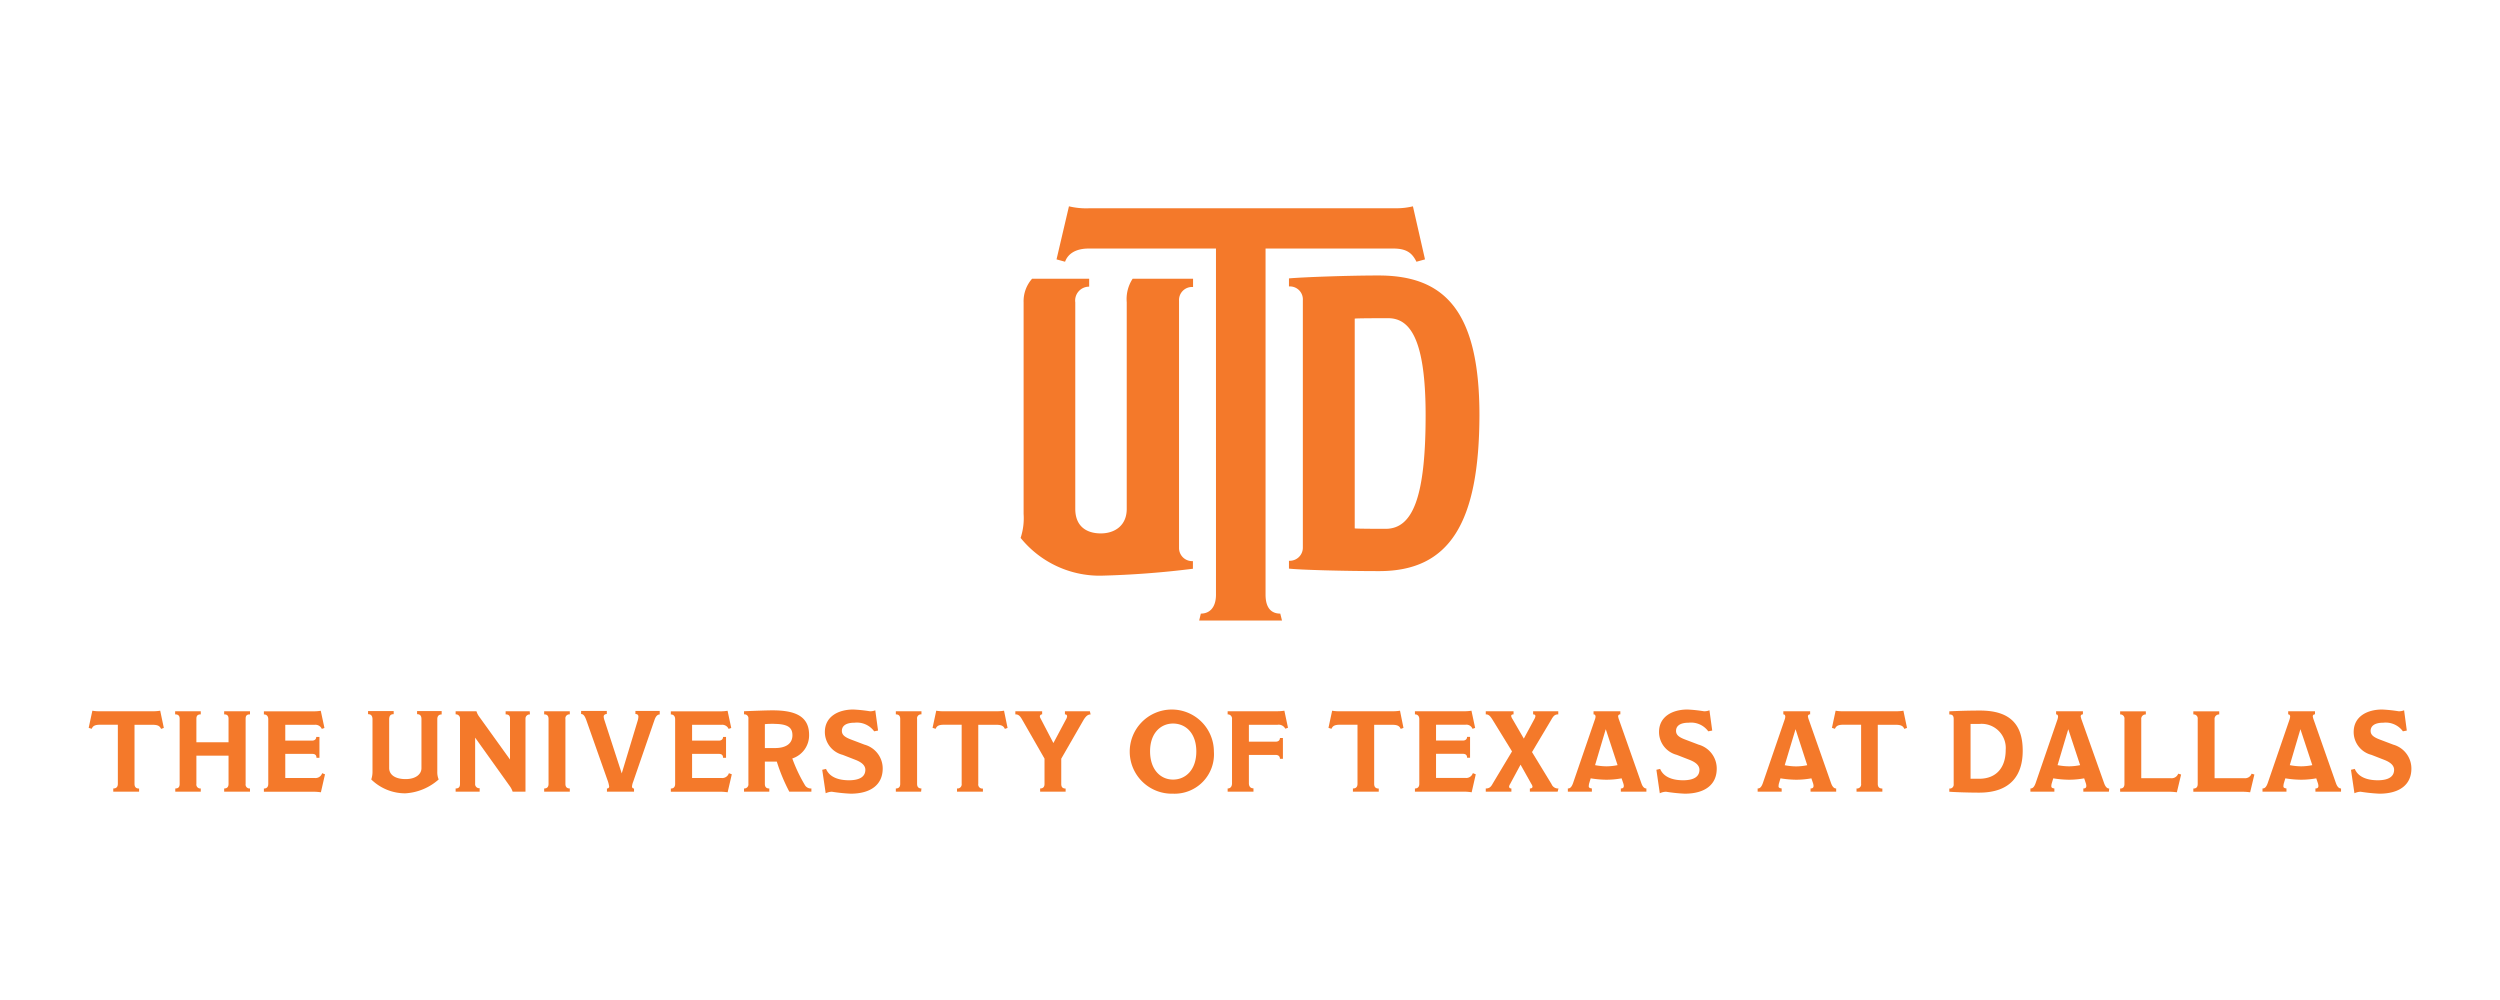 <svg id="Layer_1" data-name="Layer 1" xmlns="http://www.w3.org/2000/svg" viewBox="0 0 360 144"><defs><style>.cls-1{fill:#f4792a;}</style></defs><title>wordmark_2L_new RGB</title><path class="cls-1" d="M23.59,104.82l-.4.14c-.18-.43-.49-.59-1.24-.59H19.37v8.5c0,.51.26.68.66.68V114H16.31v-.46c.4,0,.66-.18.66-.68v-8.5h-2.5c-.79,0-1.07.15-1.27.59l-.43-.14.53-2.47a5,5,0,0,0,1,.08h7.88a5.76,5.76,0,0,0,.89-.08Z"/><path class="cls-1" d="M36,114H32.28v-.46c.4,0,.63-.2.63-.66v-4.06H28.28v4.06a.57.57,0,0,0,.63.66V114H25.24v-.46c.44,0,.63-.2.63-.66v-9.38c0-.47-.24-.63-.65-.63v-.45h3.69v.45c-.4,0-.63.15-.63.63v3.39h4.63v-3.39c0-.48-.23-.63-.63-.63v-.45H36v.45c-.43,0-.63.15-.63.63v9.38a.57.57,0,0,0,.63.66Z"/><path class="cls-1" d="M46.8,111.5l-.59,2.59a7.36,7.36,0,0,0-1-.08H38v-.46c.41,0,.63-.23.63-.68v-9.3c0-.44-.23-.69-.63-.69v-.45H45.3a5.87,5.87,0,0,0,.89-.08l.53,2.48-.38.13a1,1,0,0,0-1-.59H41.08v2.28h3.85c.43,0,.61-.25.61-.53H46v3h-.43c0-.35-.16-.56-.61-.56H41.08v3.47H45.3a1,1,0,0,0,1.09-.69Z"/><path class="cls-1" d="M63.6,102.88c-.38,0-.63.2-.63.68v7.56a2.73,2.73,0,0,0,.2,1.12,7.91,7.91,0,0,1-4.81,2,7,7,0,0,1-4.9-2,3.41,3.41,0,0,0,.18-1.13v-7.51c0-.55-.23-.76-.64-.76v-.45h3.69v.45c-.42,0-.65.2-.65.76v7c0,.94.83,1.59,2.37,1.59s2.28-.77,2.28-1.56v-7.08c0-.51-.23-.71-.63-.71v-.45H63.6Z"/><path class="cls-1" d="M76.31,102.88a.59.59,0,0,0-.64.61V114H73.82a2.86,2.86,0,0,0-.4-.78l-5-7h0v6.62a.59.59,0,0,0,.65.66V114H65.61v-.46c.42,0,.63-.18.63-.66v-9.38a.58.58,0,0,0-.63-.63v-.45h3a2.53,2.53,0,0,0,.41.8l4.42,6.15h0v-5.92c0-.35-.15-.58-.63-.58v-.45h3.47Z"/><path class="cls-1" d="M82.05,114H78.36v-.46c.38,0,.63-.18.63-.66v-9.35c0-.48-.23-.66-.63-.66v-.45h3.69v.45a.57.57,0,0,0-.63.66v9.35c0,.46.23.66.63.66Z"/><path class="cls-1" d="M95,102.88c-.31,0-.56.25-.74.76l-3.08,8.93a2.37,2.37,0,0,0-.17.68.28.28,0,0,0,.29.3V114H87.4v-.46a.28.28,0,0,0,.32-.28,4.39,4.39,0,0,0-.27-1l-3-8.5c-.21-.59-.41-.94-.77-.94v-.45h3.7v.45c-.28,0-.45.16-.45.36a2,2,0,0,0,.1.5l2.5,7.69h0l2.29-7.57a2.32,2.32,0,0,0,.11-.6c0-.22-.11-.38-.43-.38v-.45H95Z"/><path class="cls-1" d="M105.38,111.5l-.6,2.59a7.18,7.18,0,0,0-.94-.08H96.6v-.46c.41,0,.62-.23.62-.68v-9.3c0-.44-.23-.69-.62-.69v-.45h7.27a6,6,0,0,0,.9-.08l.53,2.48-.38.13a1,1,0,0,0-1-.59H99.66v2.28h3.85c.43,0,.61-.25.61-.53h.43v3h-.43c0-.35-.16-.56-.61-.56H99.66v3.47h4.21a1,1,0,0,0,1.09-.69Z"/><path class="cls-1" d="M116.84,114h-3.18a25.4,25.4,0,0,1-1.8-4.33h-1.72v3.21c0,.48.23.66.64.66V114h-3.64v-.46a.59.59,0,0,0,.63-.66v-9.38a.56.56,0,0,0-.63-.63v-.45c1.18-.05,3.23-.13,4.11-.13,3.32,0,5.26.88,5.26,3.54a3.5,3.5,0,0,1-2.42,3.39,22.29,22.29,0,0,0,1.85,3.89,1,1,0,0,0,.9.43Zm-5.4-9.77c-.38,0-.87,0-1.3.05v3.44l1.44,0c1.75,0,2.53-.75,2.53-1.84S113.48,104.24,111.44,104.24Z"/><path class="cls-1" d="M122.49,114.29a24.25,24.25,0,0,1-2.7-.28,2.2,2.2,0,0,0-.89.22l-.5-3.38.55-.13c.3.74,1.12,1.62,3.27,1.64,1.84,0,2.39-.7,2.39-1.51,0-.61-.5-1.07-1.39-1.42l-1.87-.73a3.4,3.4,0,0,1-2.57-3.29c0-2.23,1.94-3.24,4.1-3.24a21.16,21.16,0,0,1,2.37.25,1.8,1.8,0,0,0,.79-.14l.4,2.92-.56.11a3.07,3.07,0,0,0-2.83-1.24c-1.46,0-1.82.63-1.82,1.17s.35.88,1.26,1.23l2,.76a3.56,3.56,0,0,1,2.62,3.47C127.09,113,125.38,114.29,122.49,114.29Z"/><path class="cls-1" d="M132.64,114H129v-.46c.38,0,.63-.18.63-.66v-9.35c0-.48-.23-.66-.63-.66v-.45h3.69v.45a.57.57,0,0,0-.63.66v9.35c0,.46.23.66.63.66Z"/><path class="cls-1" d="M145.09,104.82l-.39.14c-.19-.43-.5-.59-1.24-.59h-2.59v8.5a.59.59,0,0,0,.67.68V114h-3.73v-.46a.6.6,0,0,0,.67-.68v-8.5H136c-.8,0-1.08.15-1.27.59l-.44-.14.53-2.47a5.15,5.15,0,0,0,1,.08h7.87a5.65,5.65,0,0,0,.89-.08Z"/><path class="cls-1" d="M157.05,102.88c-.38,0-.65.21-1,.76l-3.23,5.61v3.64c0,.48.23.66.63.66V114h-3.67v-.46c.41,0,.63-.2.63-.66v-3.64l-3.2-5.58c-.33-.58-.54-.79-1-.79v-.45h3.86v.45a.3.3,0,0,0-.33.3.85.85,0,0,0,.11.3l1.84,3.53h0l1.82-3.42a1,1,0,0,0,.15-.41c0-.15-.05-.3-.31-.3v-.45h3.59Z"/><path class="cls-1" d="M168.92,114.29a6.06,6.06,0,1,1,5.88-6.07A5.67,5.67,0,0,1,168.92,114.29Zm0-10.1c-1.77,0-3.31,1.37-3.31,4s1.5,4.07,3.31,4.07,3.35-1.4,3.35-4.05S170.73,104.19,168.92,104.19Z"/><path class="cls-1" d="M185.47,104.8l-.39.13a1.06,1.06,0,0,0-1.12-.56h-4.12v2.43h3.86c.44,0,.61-.25.61-.53h.43v3h-.43c0-.32-.17-.56-.63-.56h-3.84v4.06c0,.53.27.75.66.75V114h-3.72v-.46c.38,0,.63-.25.63-.75v-9.23a.61.61,0,0,0-.63-.69v-.45h7.1a6.8,6.8,0,0,0,1.07-.08Z"/><path class="cls-1" d="M202.1,104.82l-.4.14c-.18-.43-.49-.59-1.24-.59h-2.58v8.5c0,.51.26.68.66.68V114h-3.72v-.46c.4,0,.66-.18.66-.68v-8.5H193c-.79,0-1.07.15-1.27.59l-.43-.14.53-2.47a5,5,0,0,0,1,.08h7.88a5.76,5.76,0,0,0,.89-.08Z"/><path class="cls-1" d="M212.51,111.5l-.59,2.59A7.18,7.18,0,0,0,211,114h-7.25v-.46c.41,0,.63-.23.63-.68v-9.3c0-.44-.23-.69-.63-.69v-.45H211a5.87,5.87,0,0,0,.89-.08l.53,2.48-.38.13a.94.94,0,0,0-1-.59h-4.25v2.28h3.86c.43,0,.61-.25.61-.53h.43v3h-.43c0-.35-.17-.56-.61-.56h-3.86v3.47H211a1,1,0,0,0,1.09-.69Z"/><path class="cls-1" d="M224.3,114h-4v-.46c.28,0,.38-.12.38-.27a.85.85,0,0,0-.15-.36l-1.57-2.8h0l-1.52,2.82a.79.79,0,0,0-.13.33c0,.15.08.28.33.28V114h-3.69v-.46c.43,0,.7-.13,1-.7l2.78-4.64-2.78-4.52c-.38-.61-.58-.81-1-.81v-.45h4v.45c-.26,0-.34.1-.34.25a1.25,1.25,0,0,0,.18.41l1.64,2.83h0l1.56-2.89a1.12,1.12,0,0,0,.11-.35c0-.15-.1-.25-.33-.25v-.45h3.62v.45c-.43,0-.66.15-1,.76l-2.78,4.67,2.81,4.61a1,1,0,0,0,1,.63Z"/><path class="cls-1" d="M237.08,114H233.4v-.46c.33,0,.43-.15.43-.37a1.45,1.45,0,0,0-.09-.41l-.23-.68a12.14,12.14,0,0,1-2.23.2,14.64,14.64,0,0,1-2.22-.2l-.23.76a2.33,2.33,0,0,0-.05.38c0,.19.12.27.45.32V114h-3.46v-.46c.28,0,.53-.13.76-.8l3.11-9.06a1.72,1.72,0,0,0,.12-.46c0-.19-.07-.35-.29-.35v-.45h3.86v.45a.28.28,0,0,0-.32.28,2.58,2.58,0,0,0,.15.55l3.2,9.09c.19.55.44.75.72.75Zm-5.85-9h0l-1.54,5.18a8.79,8.79,0,0,0,1.65.17,8,8,0,0,0,1.59-.17Z"/><path class="cls-1" d="M242.6,114.29a23.68,23.68,0,0,1-2.69-.28,2.25,2.25,0,0,0-.9.22l-.49-3.38.54-.13c.3.74,1.13,1.62,3.28,1.64,1.83,0,2.38-.7,2.38-1.51,0-.61-.5-1.07-1.39-1.42l-1.87-.73a3.4,3.4,0,0,1-2.56-3.29c0-2.23,1.93-3.24,4.1-3.24a21.19,21.19,0,0,1,2.36.25,1.85,1.85,0,0,0,.8-.14l.4,2.92-.57.11a3.06,3.06,0,0,0-2.82-1.24c-1.46,0-1.82.63-1.82,1.17s.34.88,1.25,1.23l2,.76a3.57,3.57,0,0,1,2.61,3.47C247.2,113,245.5,114.29,242.6,114.29Z"/><path class="cls-1" d="M264.41,114h-3.69v-.46c.33,0,.43-.15.43-.37a1.4,1.4,0,0,0-.08-.41l-.23-.68a12.22,12.22,0,0,1-2.23.2,14.64,14.64,0,0,1-2.22-.2l-.23.76a2.33,2.33,0,0,0-.05.38c0,.19.12.27.45.32V114H253.1v-.46c.28,0,.53-.13.76-.8l3.11-9.06a1.62,1.62,0,0,0,.11-.46c0-.19-.06-.35-.28-.35v-.45h3.86v.45a.28.28,0,0,0-.32.28,2.58,2.58,0,0,0,.15.55l3.19,9.09c.2.55.45.75.73.75Zm-5.85-9h0L257,110.19a8.79,8.79,0,0,0,1.65.17,8,8,0,0,0,1.59-.17Z"/><path class="cls-1" d="M274.61,104.82l-.39.14c-.18-.43-.5-.59-1.24-.59H270.4v8.5c0,.51.26.68.66.68V114h-3.72v-.46a.59.59,0,0,0,.66-.68v-8.5h-2.5c-.79,0-1.07.15-1.27.59l-.43-.14.53-2.47a5,5,0,0,0,1,.08h7.87a5.65,5.65,0,0,0,.89-.08Z"/><path class="cls-1" d="M285,114.14c-1.49,0-3.31-.06-4.3-.13v-.46a.56.56,0,0,0,.63-.61v-9.4c0-.53-.23-.66-.63-.66v-.45c1.11-.05,2.63-.11,4.43-.11,4.37,0,6.14,2.05,6.14,5.77C291.28,111.5,289.64,114.14,285,114.14Zm0-9.89c-.5,0-.93,0-1.24,0v7.89c.31,0,.79,0,1.24,0,2.48,0,3.82-1.62,3.82-4.14A3.48,3.48,0,0,0,285,104.25Z"/><path class="cls-1" d="M303.68,114H300v-.46c.33,0,.43-.15.43-.37a1.4,1.4,0,0,0-.08-.41l-.23-.68a12.26,12.26,0,0,1-2.24.2,14.62,14.62,0,0,1-2.21-.2l-.23.76a1.58,1.58,0,0,0-.05.38c0,.19.11.27.44.32V114h-3.45v-.46c.28,0,.53-.13.76-.8l3.11-9.06a2.07,2.07,0,0,0,.11-.46c0-.19-.06-.35-.28-.35v-.45h3.86v.45a.28.28,0,0,0-.32.28,2.58,2.58,0,0,0,.15.55L303,112.8c.2.55.45.75.73.75Zm-5.85-9h0l-1.54,5.18a8.89,8.89,0,0,0,1.66.17,8.07,8.07,0,0,0,1.59-.17Z"/><path class="cls-1" d="M314.08,111.53l-.61,2.56a8.92,8.92,0,0,0-1.08-.08H305.3v-.46c.41,0,.62-.2.62-.68v-9.33a.58.58,0,0,0-.62-.66v-.45H309v.45a.63.63,0,0,0-.66.71v8.47h4.26a1,1,0,0,0,1.06-.65Z"/><path class="cls-1" d="M324.63,111.53l-.61,2.56a8.92,8.92,0,0,0-1.08-.08h-7.1v-.46c.42,0,.63-.2.63-.68v-9.33a.58.58,0,0,0-.63-.66v-.45h3.73v.45a.64.64,0,0,0-.67.71v8.47h4.27a1,1,0,0,0,1.06-.65Z"/><path class="cls-1" d="M337.11,114h-3.69v-.46c.33,0,.43-.15.43-.37a1.4,1.4,0,0,0-.08-.41l-.23-.68a12.22,12.22,0,0,1-2.23.2,14.64,14.64,0,0,1-2.22-.2l-.23.76a2.33,2.33,0,0,0-.05.38c0,.19.11.27.44.32V114H325.8v-.46c.28,0,.53-.13.76-.8l3.11-9.06a2.07,2.07,0,0,0,.11-.46c0-.19-.06-.35-.28-.35v-.45h3.86v.45a.28.28,0,0,0-.32.28,2.58,2.58,0,0,0,.15.55l3.19,9.09c.2.55.45.75.73.75Zm-5.85-9h0l-1.53,5.18a8.79,8.79,0,0,0,1.65.17,8.07,8.07,0,0,0,1.59-.17Z"/><path class="cls-1" d="M342.63,114.29a24.25,24.25,0,0,1-2.7-.28,2.2,2.2,0,0,0-.89.22l-.5-3.38.55-.13c.3.74,1.13,1.62,3.28,1.64,1.83,0,2.38-.7,2.38-1.51,0-.61-.5-1.07-1.39-1.42l-1.87-.73a3.39,3.39,0,0,1-2.56-3.29c0-2.23,1.93-3.24,4.1-3.24a21.19,21.19,0,0,1,2.36.25,1.88,1.88,0,0,0,.8-.14l.39,2.92-.56.11a3.07,3.07,0,0,0-2.83-1.24c-1.45,0-1.82.63-1.82,1.17s.35.88,1.26,1.23l2,.76a3.57,3.57,0,0,1,2.61,3.47C347.23,113,345.53,114.29,342.63,114.29Z"/><path class="cls-1" d="M205.2,37.35l-1.23.34c-.61-1.23-1.39-1.9-3.34-1.9H182.24V85.63c0,2,.9,2.73,2.12,2.73l.25,1H172.68l.24-1c1.18,0,2.18-.78,2.18-2.73V35.79H156.77c-1.9,0-3,.78-3.4,1.9l-1.23-.34,1.79-7.64a10.56,10.56,0,0,0,2.95.28H201a10,10,0,0,0,2.46-.28Zm-6.59,44.89c-5.09,0-11.44-.18-13-.36V80.75a1.89,1.89,0,0,0,2-1.91V43.25a1.87,1.87,0,0,0-2-2V40.09c2-.18,8.49-.42,12.9-.42,9.44,0,14.53,5,14.53,20.12C213,75.25,208.78,82.24,198.61,82.24Zm1.28-36.42c-.85,0-4.44,0-4.81.06V76.09c.37.06,4,.06,4.45.06,3.92,0,5.76-4.6,5.76-16.36C205.29,48.74,203,45.82,199.89,45.82ZM171.8,41.33V40.14s-4.84,0-8.7,0a5.33,5.33,0,0,0-.85,3.38V73.28c0,2.39-1.71,3.53-3.74,3.53s-3.67-1-3.67-3.53V43.55a2,2,0,0,1,2-2.27V40.14h-8.22a4.87,4.87,0,0,0-1.22,3.41V74a9.14,9.14,0,0,1-.43,3.46,14.66,14.66,0,0,0,11.52,5.44,131.93,131.93,0,0,0,13.29-1V80.8a1.89,1.89,0,0,1-2-1.91V43.31A1.88,1.88,0,0,1,171.8,41.33Z"/></svg>
